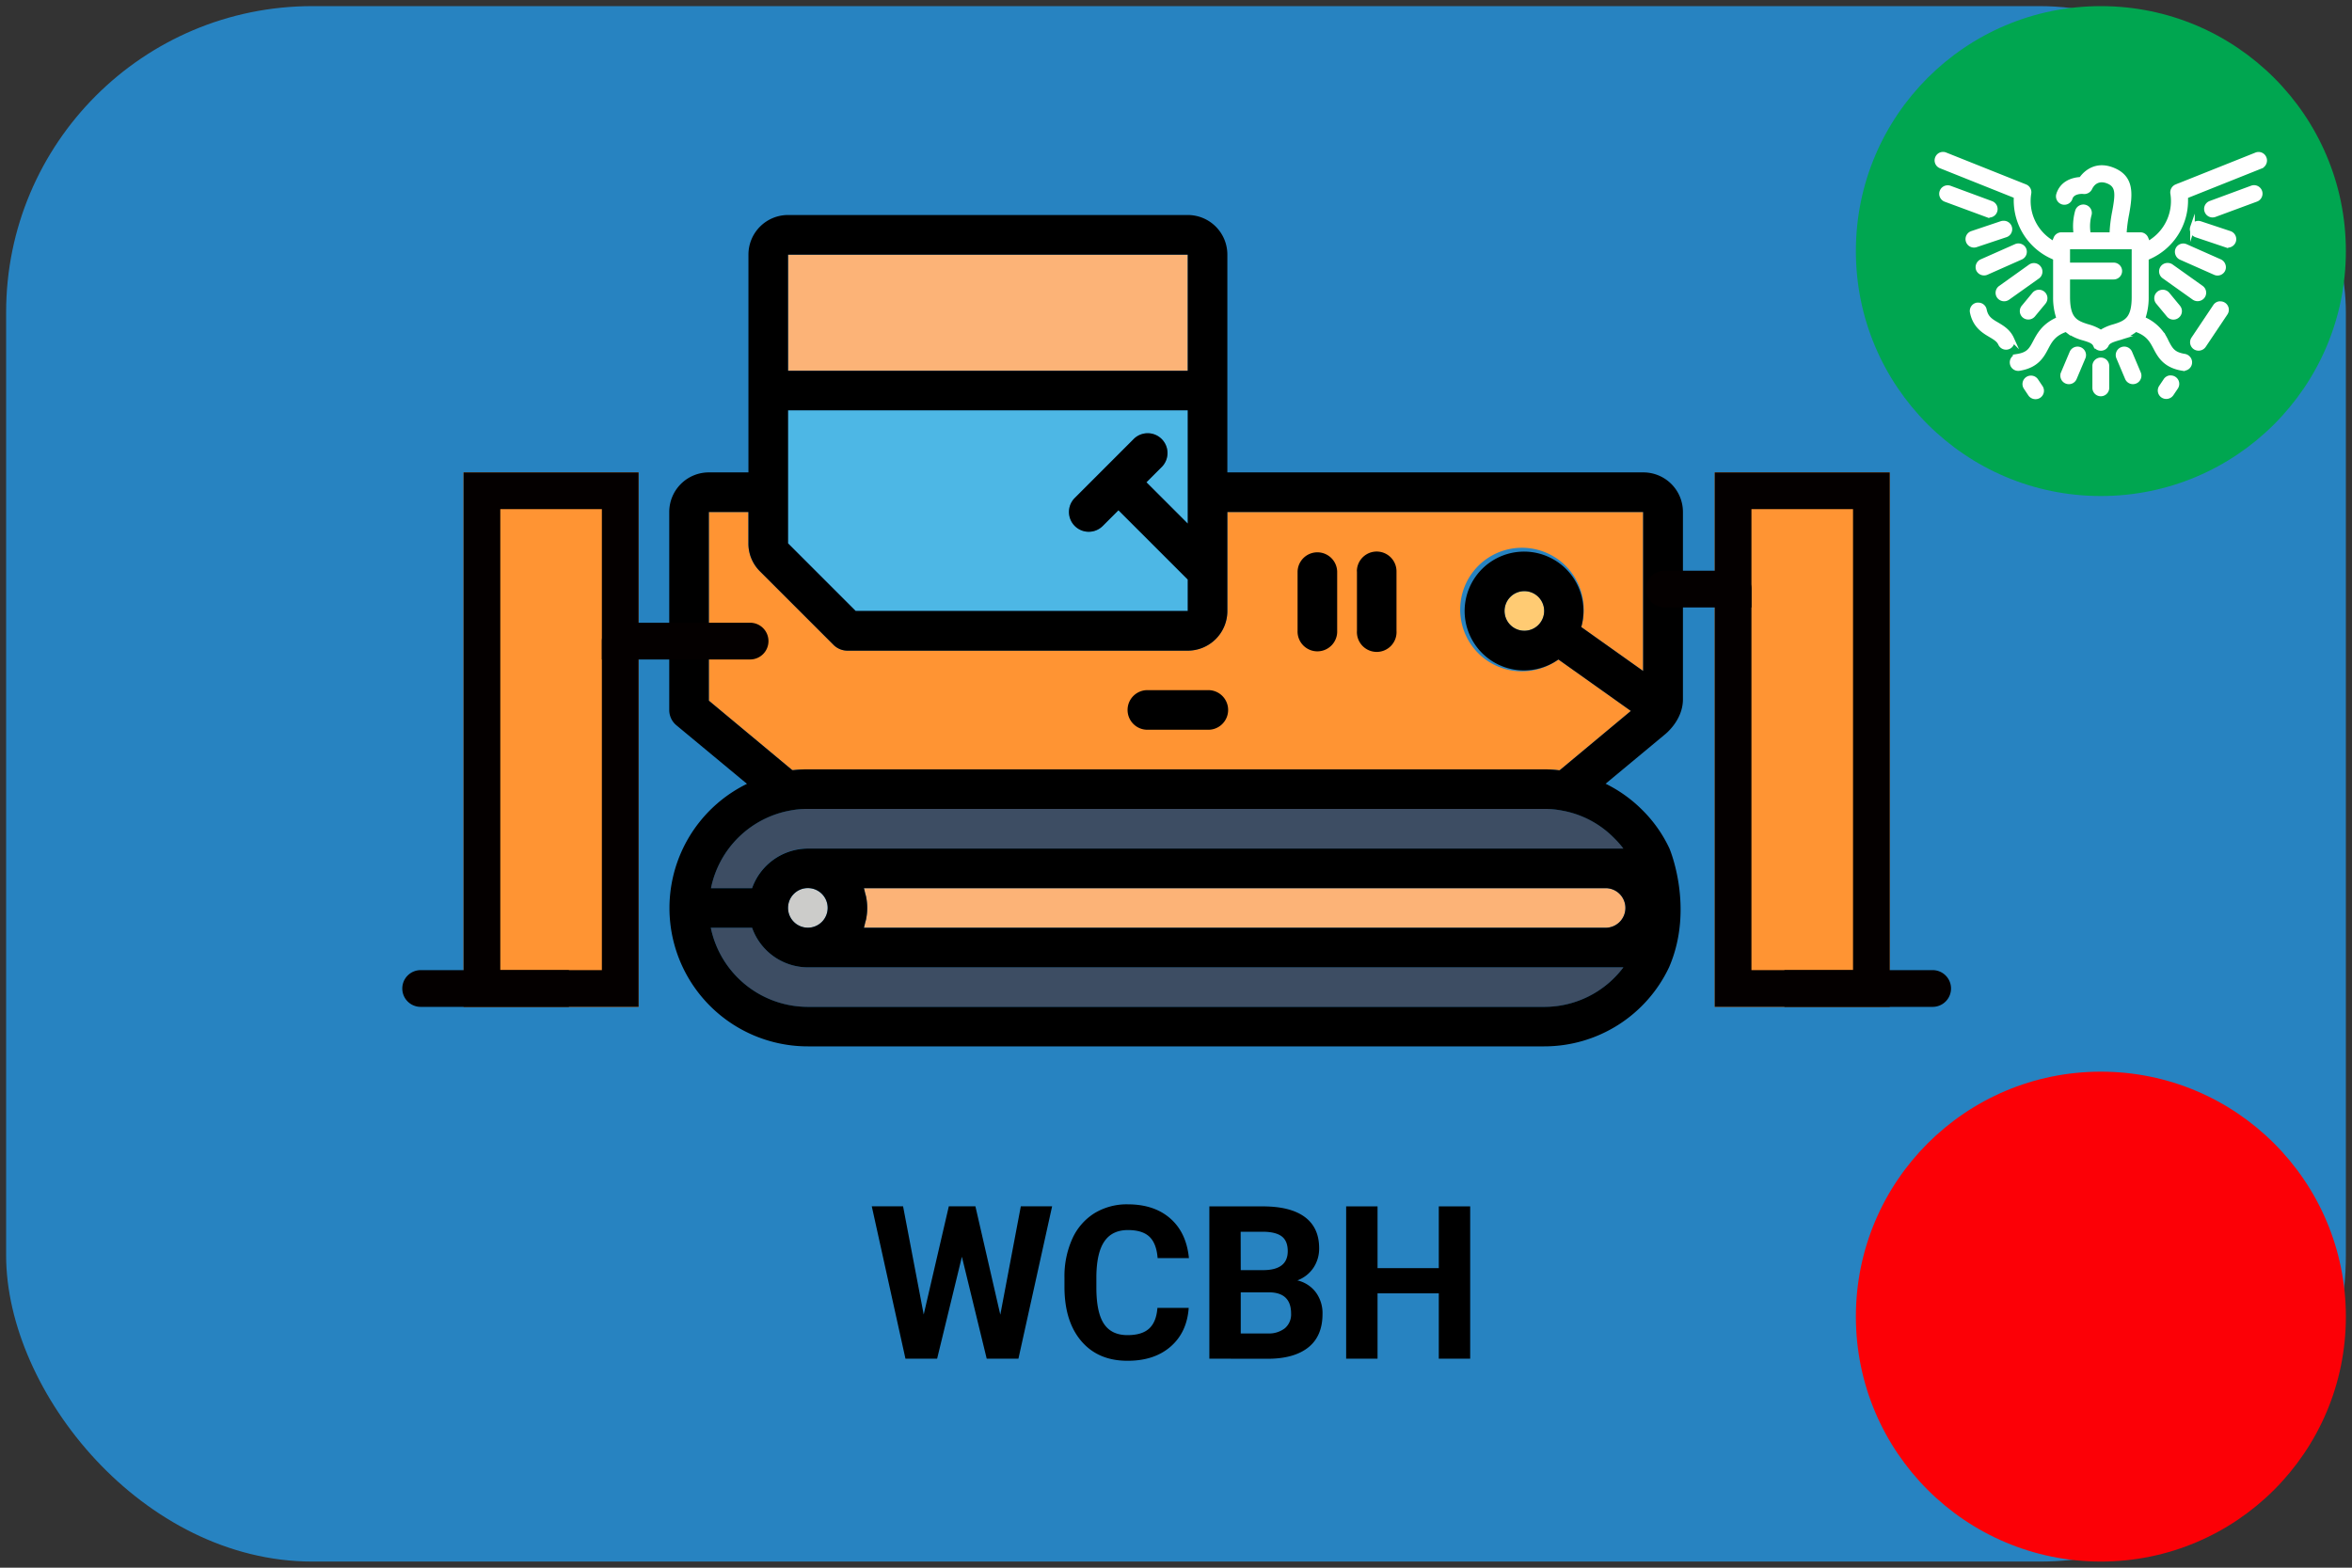 <svg xmlns="http://www.w3.org/2000/svg" viewBox="0 0 768 512"><rect x="0" y="0" width="768" height="512" fill="#333333" stroke="none"/><defs><style>.cls-1{fill:#2783c1;}.cls-2{fill:#fcb377;}.cls-3{fill:#4db7e5;}.cls-4{fill:#ff9433;}.cls-5{fill:#3d4d63;}.cls-6{fill:#ffcb73;}.cls-7{fill:#ccccca;}.cls-8{fill:#040000;}.cls-9{fill:#00a650;}.cls-10{fill:#fff;stroke:#fff;stroke-miterlimit:10;stroke-width:1.5px;}.cls-11{fill:#fc0006;}</style></defs><title>wcbh-01-moi-on-off</title><g id="Equipments"><rect class="cls-1" x="2" y="2" width="764" height="508" rx="100"/><path d="M326.63,429.38l6.7-35.41h10.22l-11,49.77H322.19l-8.1-33.29L306,443.74H295.66l-11-49.77h10.22l6.74,35.35,8.2-35.35h8.68Z"/><path d="M388.15,427.16q-.57,8-5.93,12.65t-14.1,4.61q-9.57,0-15.05-6.44t-5.49-17.69v-3a29.82,29.82,0,0,1,2.53-12.65,19,19,0,0,1,7.23-8.39,20.31,20.31,0,0,1,10.92-2.92q8.61,0,13.88,4.62t6.08,12.95H378q-.37-4.82-2.69-7c-1.53-1.45-3.88-2.17-7-2.17q-5.13,0-7.67,3.67T358,416.77v3.76q0,8.07,2.45,11.79t7.7,3.73c3.17,0,5.53-.72,7.1-2.17s2.45-3.69,2.68-6.72Z"/><path d="M394.89,443.74V394h17.43q9.06,0,13.74,3.47t4.68,10.17a11.24,11.24,0,0,1-1.88,6.44,10.88,10.88,0,0,1-5.23,4.09,10.52,10.52,0,0,1,6,3.86,11.43,11.43,0,0,1,2.21,7.11q0,7.18-4.58,10.87t-13.06,3.76Zm10.25-28.92h7.59q7.75-.13,7.76-6.18,0-3.39-2-4.87t-6.2-1.49h-7.18Zm0,7.25V435.5h8.78a8.49,8.49,0,0,0,5.66-1.72,5.91,5.91,0,0,0,2-4.77q0-6.84-7.08-6.94Z"/><path d="M480.06,443.74H469.81V422.41h-20v21.33H439.56V394h10.25v20.17h20V394h10.25Z"/><g id="icon-dozer"><g id="color"><rect class="cls-2" x="257.32" y="83.16" width="130.52" height="37.93"/><path class="cls-3" d="M387.84,199.53V189.28l-22.63-22.63-5.13,5.13a6.46,6.46,0,1,1-9.14-9.14l19.39-19.4a6.47,6.47,0,0,1,9.15,9.14l-5.13,5.13L387.84,171V134H257.32v43.44l22.07,22.07Z"/><path class="cls-4" d="M259.08,251.52a43.4,43.4,0,0,1,4.7-.26H504.22a43.41,43.41,0,0,1,4.69.29h.39l23.23-19.36-23.66-16.81a20.18,20.18,0,1,1,7.46-10.59l20.21,14.36V167.21H400.77v32.32a12.93,12.93,0,0,1-12.93,12.94H276.72a6.45,6.45,0,0,1-4.59-1.9l-24-24a12.72,12.72,0,0,1-3.77-9.11V167.21H231.46v61.62l27.24,22.69Z"/><path class="cls-5" d="M245.58,303H232.1a32.41,32.41,0,0,0,31.68,25.86H504.22a32.27,32.27,0,0,0,25.86-12.93H263.78A19.39,19.39,0,0,1,245.58,303Z"/><path class="cls-2" d="M524.28,303H282.08c.19-.54.29-1.13.43-1.69.1-.38.23-.74.3-1.13a18.21,18.21,0,0,0,0-7.28c-.07-.39-.2-.75-.3-1.13-.14-.57-.24-1.16-.43-1.7h242.2a6.47,6.47,0,0,1,6.47,6.47h0A6.47,6.47,0,0,1,524.28,303Z"/><path class="cls-6" d="M497.75,193.07a6.47,6.47,0,1,0,6.47,6.46A6.47,6.47,0,0,0,497.75,193.07Z"/><path class="cls-5" d="M527.08,273.71a31.67,31.67,0,0,0-17.05-9,29.78,29.78,0,0,0-5.81-.54H263.78a29.09,29.09,0,0,0-5.73.52,32.32,32.32,0,0,0-25.89,25.34h13.42a19.41,19.41,0,0,1,18.2-12.93h266.3A30.37,30.37,0,0,0,527.08,273.71Z"/><circle class="cls-7" cx="263.78" cy="296.52" r="6.47"/></g><path d="M439.56,154.28H400.77V83.16a12.93,12.93,0,0,0-12.93-12.94H257.32a12.93,12.93,0,0,0-12.93,12.94v71.12H231.46a12.93,12.93,0,0,0-12.93,12.93v64.65a6.46,6.46,0,0,0,2.32,5L243.91,256a45.17,45.17,0,0,0,19.87,85.74H504.22A45.06,45.06,0,0,0,545,315.91c8.4-19.39.13-38.79.13-38.79a43.71,43.71,0,0,0-8.85-12.56,44.73,44.73,0,0,0-12-8.6l19.25-16s6-4.54,6-11.57V167.21a12.93,12.93,0,0,0-12.93-12.93h-97ZM257.32,177.46V134H387.84v37l-13.49-13.49,5.13-5.13a6.47,6.47,0,0,0-9.15-9.14l-19.39,19.4a6.46,6.46,0,1,0,9.14,9.14l5.13-5.13,22.63,22.63v10.25H279.39Zm0-94.3H387.84v37.93H257.32Zm-25.86,84.05h12.93v10.28a12.72,12.72,0,0,0,3.77,9.11l24,24a6.45,6.45,0,0,0,4.59,1.9H387.84a12.93,12.93,0,0,0,12.93-12.94V167.21H536.54v51.94l-20.21-14.36a19.4,19.4,0,1,0-7.46,10.59l23.66,16.81L509.3,251.55h-.39a43.41,43.41,0,0,0-4.69-.29H263.78a43.4,43.4,0,0,0-4.7.26h-.38l-27.24-22.69ZM497.75,206a6.47,6.47,0,1,1,6.47-6.47A6.47,6.47,0,0,1,497.75,206Zm-239.7,58.71a29.09,29.09,0,0,1,5.73-.52H504.22a29.78,29.78,0,0,1,5.81.54,31.67,31.67,0,0,1,17.05,9,30.37,30.37,0,0,1,3,3.41H263.78a19.41,19.41,0,0,0-18.2,12.93H232.16A32.32,32.32,0,0,1,258.05,264.71Zm-.73,31.81a6.47,6.47,0,1,1,6.46,6.46A6.47,6.47,0,0,1,257.32,296.52Zm246.9,32.32H263.78A32.41,32.41,0,0,1,232.1,303h13.48a19.39,19.39,0,0,0,18.2,12.93h266.3A32.27,32.27,0,0,1,504.22,328.84ZM524.28,303H282.08c.19-.54.29-1.13.43-1.69.1-.38.23-.74.3-1.13a18.21,18.21,0,0,0,0-7.28c-.07-.39-.2-.75-.3-1.13-.14-.57-.24-1.16-.43-1.7h242.2a6.47,6.47,0,0,1,6.47,6.47h0A6.47,6.47,0,0,1,524.28,303Z"/><path d="M443.09,186.6V206A6.47,6.47,0,1,0,456,206V186.6a6.47,6.47,0,0,0-12.94,0Z"/><path d="M423.7,186.6V206a6.47,6.47,0,1,0,12.93,0V186.6a6.47,6.47,0,0,0-12.93,0Z"/><path d="M374.91,238.33H394.3a6.47,6.47,0,1,0,0-12.93H374.91a6.47,6.47,0,1,0,0,12.93Z"/><g id="bridge"><rect class="cls-4" x="151.36" y="154.28" width="57.16" height="174.57"/><path class="cls-8" d="M185.77,316.84H137.36a6,6,0,0,0-6,6h0a6,6,0,0,0,6,6h48.41v-12Z"/><path class="cls-8" d="M196.53,215.38h48.4a6,6,0,0,0,6-6h0a6,6,0,0,0-6-6h-42.4a6,6,0,0,0-6,6v6Z"/><path class="cls-8" d="M196.53,166.28V316.84H163.36V166.28h33.17m12-12H151.36V328.84h57.17V154.28Z"/></g><g id="bridge-2" data-name="bridge"><rect class="cls-4" x="559.9" y="154.28" width="57.16" height="174.57" transform="translate(1176.97 483.12) rotate(-180)"/><path class="cls-8" d="M582.66,316.84h48.41a6,6,0,0,1,6,6h0a6,6,0,0,1-6,6H582.66v-12Z"/><path class="cls-8" d="M571.9,198.38H543.5a6,6,0,0,1-6-6h0a6,6,0,0,1,6-6h22.4a6,6,0,0,1,6,6v6Z"/><path class="cls-8" d="M571.9,166.28h33.17V316.84H571.9V166.28m-12-12V328.84h57.17V154.28Z"/></g></g><g id="moi"><circle class="cls-9" cx="686" cy="82" r="80"/><g id="eagle"><path class="cls-10" d="M687.43,118.15a2,2,0,0,0-3.45,1.43v7.09a2,2,0,1,0,4,0v-7.09A2,2,0,0,0,687.43,118.15Z"/><path class="cls-10" d="M698.33,121.91l-2.84-6.73a2,2,0,0,0-1.87-1.23,2,2,0,0,0-.78.16,2,2,0,0,0-1.07,2.65l2.84,6.72a2,2,0,1,0,3.72-1.57Z"/><path class="cls-10" d="M680.25,115.21a2,2,0,0,0-1.09-1.1h0a2,2,0,0,0-.79-.16,2.06,2.06,0,0,0-.76.15,2,2,0,0,0-1.1,1.08l-2.84,6.73a2,2,0,0,0,0,1.55,2,2,0,0,0,1.09,1.1,2,2,0,0,0,2.64-1.08l2.84-6.72A2,2,0,0,0,680.25,115.21Z"/><path class="cls-10" d="M727,100.79a2,2,0,0,0-.85-1.28h0a2,2,0,0,0-1.13-.34,2.56,2.56,0,0,0-.39,0,2,2,0,0,0-1.29.86l-7.11,10.62a2,2,0,0,0,.55,2.8,2.07,2.07,0,0,0,2.81-.55l7.11-10.62A2,2,0,0,0,727,100.79Z"/><path class="cls-10" d="M710.81,125a2,2,0,0,0-.86-1.29h0a2,2,0,0,0-1.12-.34,1.81,1.81,0,0,0-.4,0,2,2,0,0,0-1.28.86l-1.47,2.19a2,2,0,0,0,.56,2.8,2.06,2.06,0,0,0,2.8-.55l1.47-2.19A2,2,0,0,0,710.81,125Z"/><path class="cls-10" d="M664.85,124.31a2,2,0,0,0-1.68-.89,2,2,0,0,0-1.12.34,2,2,0,0,0-.55,2.8l1.46,2.19a2.07,2.07,0,0,0,2.8.55,2,2,0,0,0,.56-2.8Z"/><path class="cls-10" d="M656.89,110.62c-1.11-2.45-3.09-3.62-4.83-4.65-2-1.16-3.55-2.09-4.09-4.76a2,2,0,0,0-2-1.62,1.87,1.87,0,0,0-.4,0A2,2,0,0,0,644,102c.9,4.44,3.85,6.17,6,7.44,1.46.87,2.62,1.55,3.2,2.83a2,2,0,1,0,3.68-1.66Z"/><path class="cls-10" d="M739.34,53.19a2,2,0,0,0,0-1.55h0a2,2,0,0,0-1.07-1.1,2,2,0,0,0-1.55,0l-26.05,10.4a2.06,2.06,0,0,0-1.23,2.26A15.83,15.83,0,0,1,703,78.55l-1.54,1.09-.71-1.75a2,2,0,0,0-1.88-1.27h-5.24l.11-1.6a48.78,48.78,0,0,1,.75-5.19c1.18-6.55,1.62-11.75-4.39-14.28-5.62-2.37-9,.94-10.2,2.48l-.4.5-.64.07c-2,.2-5.5,1.11-6.68,4.93A2,2,0,1,0,676,64.72c.68-2.23,3.73-2.22,4.45-2.1a2.09,2.09,0,0,0,2-1.19c1.18-2.44,3.43-3.25,6-2.16,3.34,1.4,3,4.34,2,9.84a47.28,47.28,0,0,0-.82,6.09l-.07,1.42h-7.65l-.13-1.35a14.69,14.69,0,0,1,.41-5.07,2,2,0,0,0-1.3-2.56,2,2,0,0,0-1.54.13,2,2,0,0,0-1,1.18,17.88,17.88,0,0,0-.65,6.08l.1,1.59h-4.66a2,2,0,0,0-1.87,1.27l-.71,1.75L669,78.55a15.78,15.78,0,0,1-6.49-15.35,2,2,0,0,0-1.23-2.28l-26.05-10.4a2,2,0,0,0-1.55,0,2,2,0,0,0-1.07,1.1,2,2,0,0,0,1.12,2.63l24.57,9.82,0,1a20.12,20.12,0,0,0,12,18.81l.85.4V97a20.56,20.56,0,0,0,.77,5.93l.36,1.21-1.13.56c-3.93,2-5.4,4.76-6.58,7-1.34,2.53-2.14,4.06-5.87,4.66a2,2,0,0,0-1.32.82,2,2,0,0,0-.35,1.5,2,2,0,0,0,2.34,1.67c5.69-.92,7.4-4.16,8.77-6.76,1.16-2.2,2.25-4.27,5.68-5.67l.8-.33.69.53a15.58,15.58,0,0,0,5.13,2.36c1.86.57,3.2,1,3.73,2.15A2,2,0,0,0,686,113.8a2,2,0,0,0,1.83-1.18c.54-1.17,1.88-1.58,3.74-2.15a15.37,15.37,0,0,0,5.13-2.36l.69-.53.8.33c3.42,1.4,4.52,3.47,5.67,5.66,1.38,2.61,3.09,5.85,8.81,6.77a1.66,1.66,0,0,0,.32,0,2,2,0,0,0,1.64-3.21,2.08,2.08,0,0,0-1.32-.81c-3.73-.6-4.54-2.13-5.87-4.67a14.31,14.31,0,0,0-6.58-7l-1.13-.56.36-1.21a20.56,20.56,0,0,0,.77-5.93V84.33l.85-.41a20.11,20.11,0,0,0,12-18.8l0-1,24.57-9.81A2.06,2.06,0,0,0,739.34,53.19ZM696.81,97c0,7.13-2.43,8.39-6.43,9.61h0a15.62,15.62,0,0,0-3.61,1.44l-.77.47-.78-.47a15.28,15.28,0,0,0-3.6-1.44c-4-1.23-6.44-2.49-6.44-9.62V90.52h15a2,2,0,0,0,0-4h-15V80.66h21.63Z"/><path class="cls-10" d="M665.77,87.52a2,2,0,0,0-1.65-.85,2,2,0,0,0-1.17.38h0L653.22,94a2,2,0,0,0-.47,2.81,2.08,2.08,0,0,0,2.82.48l9.73-6.92A2,2,0,0,0,665.77,87.52Z"/><path class="cls-10" d="M660.92,83a2,2,0,0,0,0-1.55,2,2,0,0,0-1.12-1.06,2.06,2.06,0,0,0-.73-.14,2,2,0,0,0-.82.18h0L647.1,85.37A2,2,0,0,0,646,86.49a2,2,0,0,0,0,1.55,2.06,2.06,0,0,0,2.67,1l11.11-4.93A2,2,0,0,0,660.92,83Z"/><path class="cls-10" d="M654.81,76.79a2,2,0,0,0-.64-3.93,2,2,0,0,0-.64.1l-9.61,3.23A2,2,0,0,0,645.21,80Z"/><path class="cls-10" d="M634.09,62.59a2,2,0,0,0,1.2,2.59l13.53,5a2,2,0,0,0,1.39-3.79l-13.53-5a1.86,1.86,0,0,0-.69-.12A2,2,0,0,0,634.09,62.59Z"/><path class="cls-10" d="M664.23,96.11l-3.48,4.21a2,2,0,0,0,.27,2.84,2.07,2.07,0,0,0,2.85-.27l3.47-4.2a2,2,0,1,0-3.11-2.58Z"/><path class="cls-10" d="M706.7,90.34l9.73,6.92a2.08,2.08,0,0,0,2.82-.48,2,2,0,0,0-.48-2.82L709,87a2,2,0,0,0-1.16-.37,2,2,0,0,0-1.18,3.67Z"/><path class="cls-10" d="M712.14,84.13l11.12,4.93a2,2,0,0,0,2.66-1,2,2,0,0,0,0-1.55,2,2,0,0,0-1.06-1.12l-11.12-4.93a2,2,0,0,0-2.66,1,2,2,0,0,0,0,1.55A2,2,0,0,0,712.14,84.13Z"/><path class="cls-10" d="M715.91,74.23a2,2,0,0,0,1.28,2.56l9.6,3.23a2,2,0,1,0,1.29-3.83L718.47,73a2,2,0,0,0-2.56,1.27Z"/><path class="cls-10" d="M720.59,68.94a2,2,0,0,0,2.59,1.2l13.53-5a2,2,0,0,0-1.39-3.79l-13.53,5A2,2,0,0,0,720.59,68.94Z"/><path class="cls-10" d="M707.77,96.11a2,2,0,0,0-3.12,2.58l3.48,4.2a2,2,0,0,0,2.84.28,2,2,0,0,0,.27-2.85Z"/></g></g><g id="moi-2" data-name="moi"><circle class="cls-11" cx="686" cy="430" r="80"/></g></g></svg>